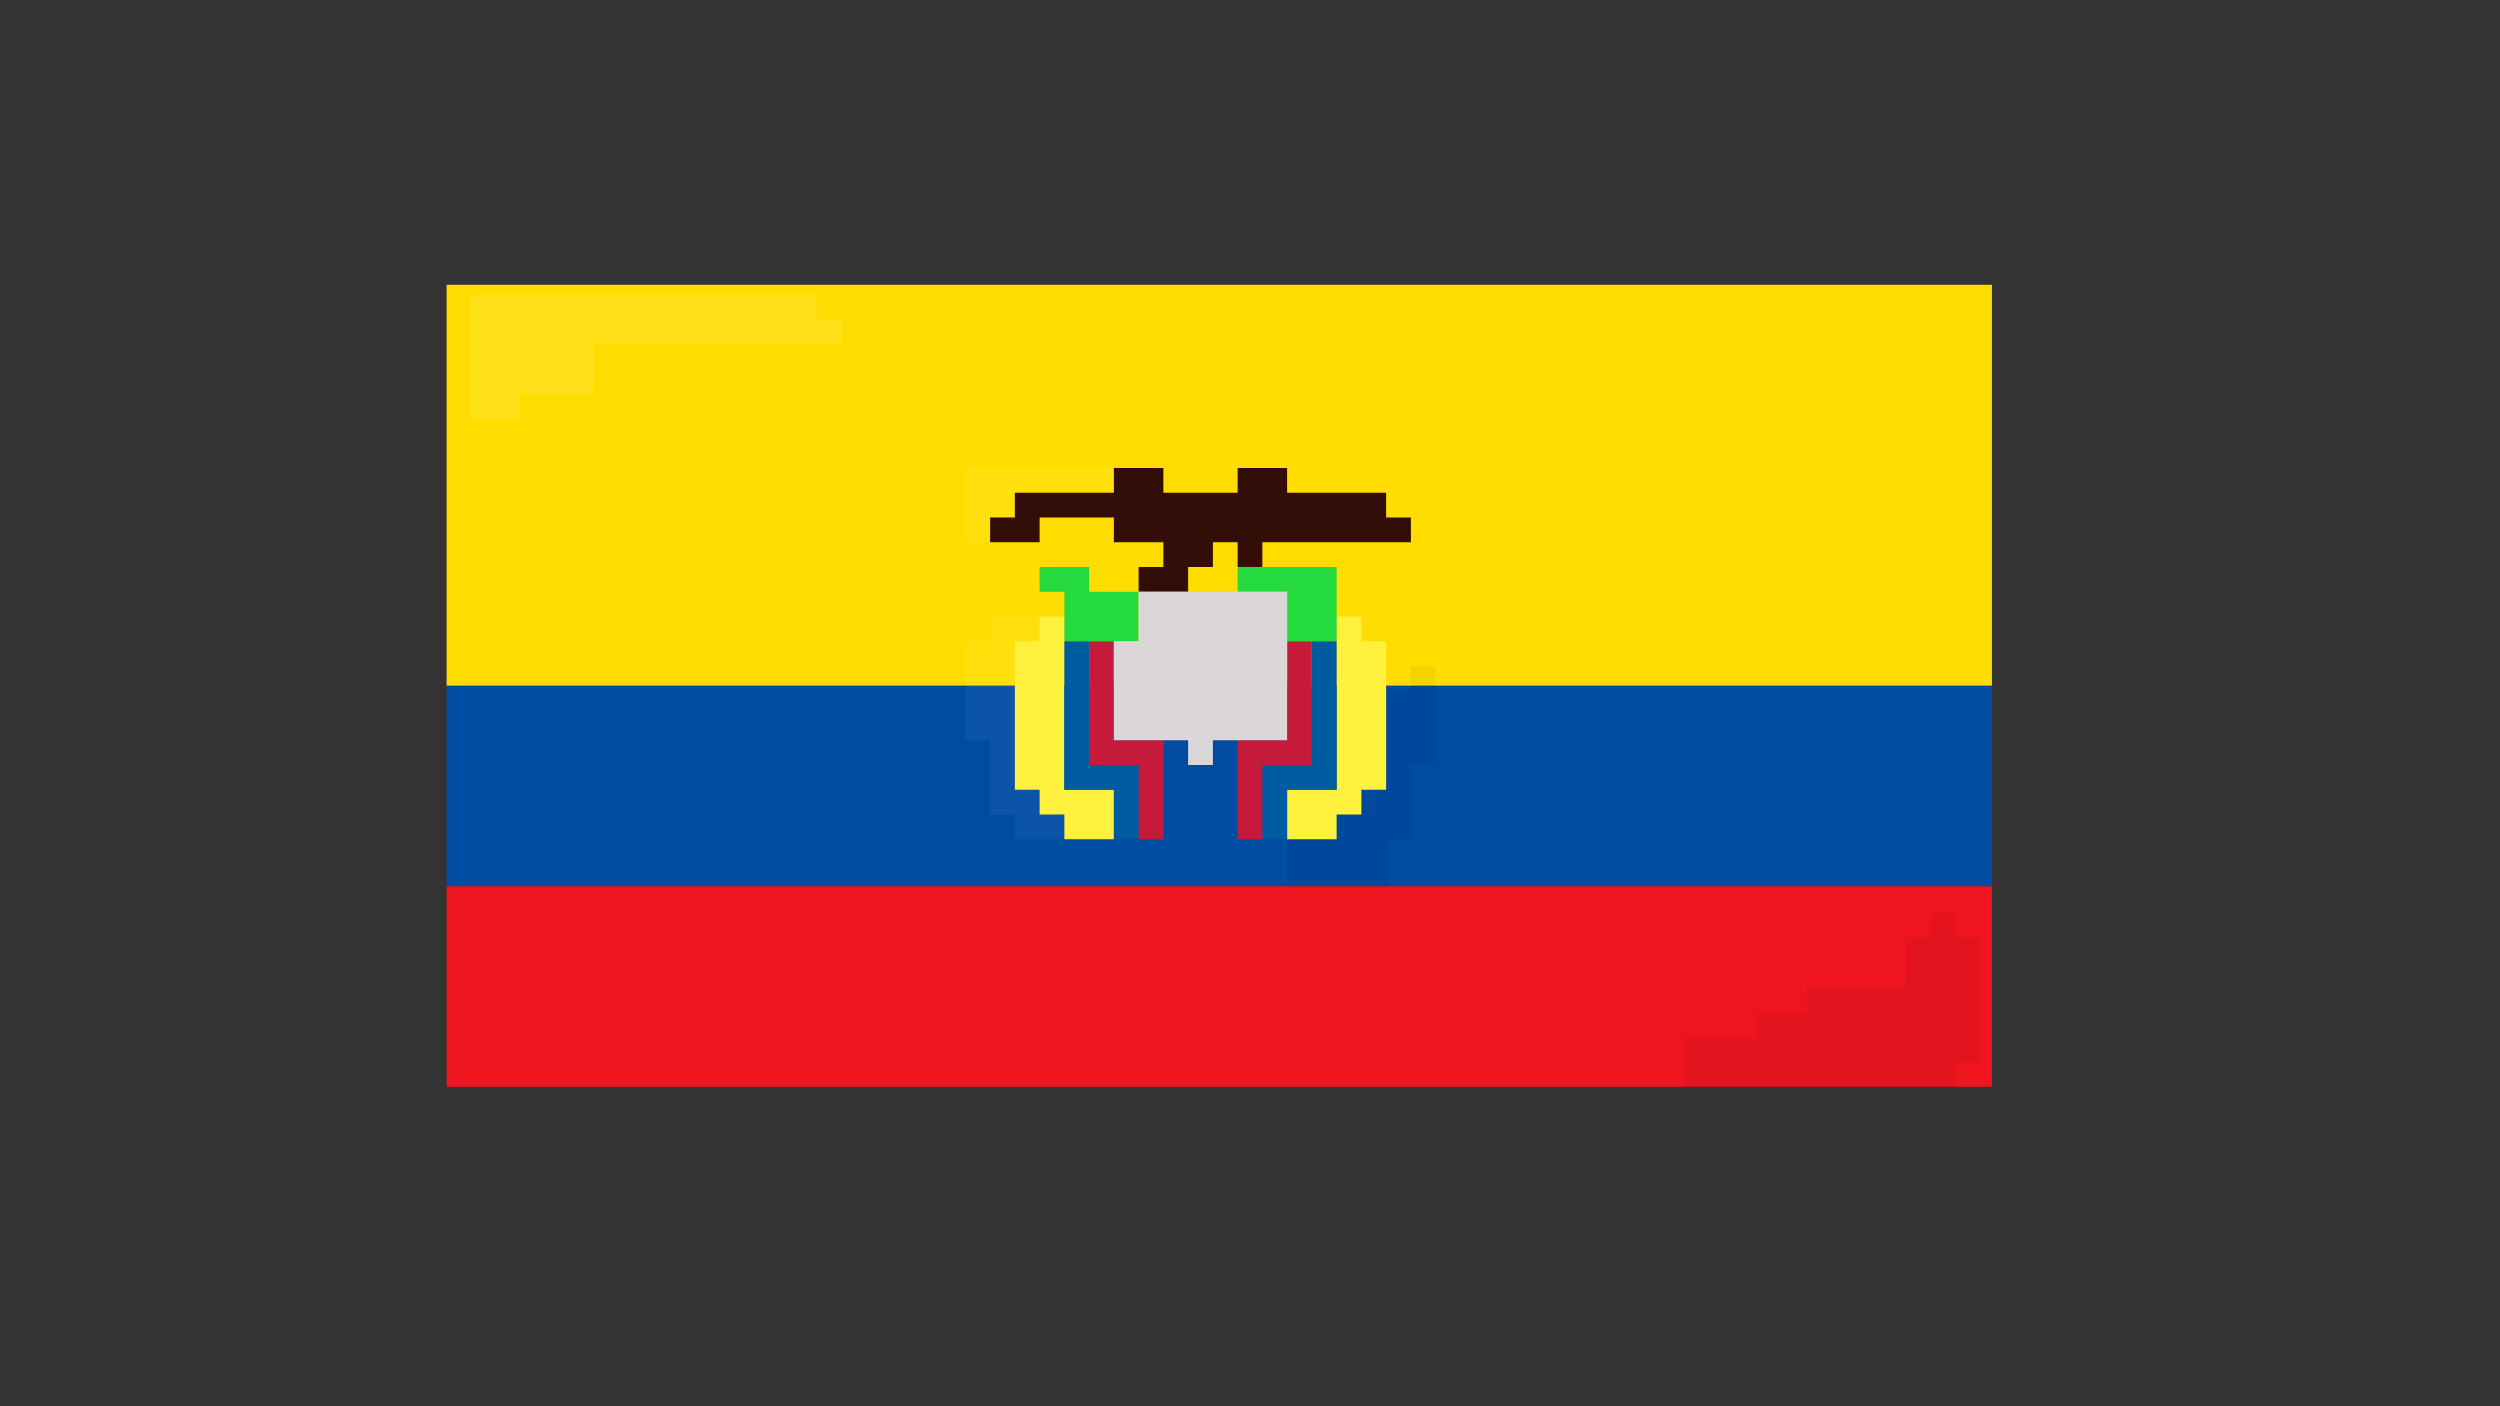 <?xml version="1.0" encoding="UTF-8"?>
<svg id="Layer_1" xmlns="http://www.w3.org/2000/svg" version="1.1" viewBox="0 0 1920 1080">
  <rect x="0" y="0" width="1920" height="1080" fill="#333333" stroke="none"/>
  <!-- Generator: Adobe Illustrator 29.6.1, SVG Export Plug-In . SVG Version: 2.1.1 Build 9)  -->
  <defs>
    <style>
      .st0, .st1 {
        opacity: .05;
      }

      .st0, .st2 {
        fill: #fff;
      }

      .st3 {
        fill: #fff13e;
      }

      .st4 {
        fill: #fd0;
      }

      .st5 {
        fill: none;
      }

      .st6 {
        fill: #25da3f;
      }

      .st7 {
        fill: #004ca3;
      }

      .st8 {
        fill: #330e08;
      }

      .st2 {
        opacity: .1;
      }

      .st9 {
        fill: #dbd7d8;
      }

      .st10 {
        fill: #005ca0;
      }

      .st11 {
        fill: #c61a3b;
      }

      .st12 {
        fill: #ee151e;
      }
    </style>
  </defs>
  <rect class="st4" x="343" y="218.73" width="1186.8" height="307.96"/>
  <rect class="st7" x="343" y="526.69" width="1186.8" height="153.98"/>
  <rect class="st12" x="343" y="680.67" width="1186.8" height="153.98"/>
  <path class="st5" d="M931.49,416.44v19.01h-19.01v19.01h38.02v-38.02h-19.01ZM931.49,416.44v19.01h-19.01v19.01h38.02v-38.02h-19.01ZM931.49,416.44v19.01h-19.01v19.01h38.02v-38.02h-19.01ZM931.49,416.44v19.01h-19.01v19.01h38.02v-38.02h-19.01ZM931.49,416.44v19.01h-19.01v19.01h38.02v-38.02h-19.01ZM931.49,416.44v19.01h-19.01v19.01h38.02v-38.02h-19.01ZM931.49,416.44v19.01h-19.01v19.01h38.02v-38.02h-19.01ZM931.49,416.44v19.01h-19.01v19.01h38.02v-38.02h-19.01ZM931.49,416.44v19.01h-19.01v19.01h38.02v-38.02h-19.01ZM931.49,416.44v19.01h-19.01v19.01h38.02v-38.02h-19.01ZM931.49,416.44v19.01h-19.01v19.01h38.02v-38.02h-19.01ZM931.49,416.44v19.01h-19.01v19.01h38.02v-38.02h-19.01ZM931.49,435.45h-19.01v19.01h38.02v-38.02h-19.01v19.01ZM931.49,416.44v19.01h-19.01v19.01h38.02v-38.02h-19.01ZM931.49,416.44v19.01h-19.01v19.01h38.02v-38.02h-19.01ZM931.49,416.44v19.01h-19.01v19.01h38.02v-38.02h-19.01ZM931.49,416.44v19.01h-19.01v19.01h38.02v-38.02h-19.01ZM931.49,416.44v19.01h-19.01v19.01h38.02v-38.02h-19.01ZM931.49,435.45h-19.01v19.01h38.02v-38.02h-19.01v19.01ZM931.49,416.44v19.01h-19.01v19.01h38.02v-38.02h-19.01ZM931.49,416.44v19.01h-19.01v19.01h38.02v-38.02h-19.01ZM931.49,435.45h-19.01v19.01h38.02v-38.02h-19.01v19.01ZM931.49,435.45h-19.01v19.01h38.02v-38.02h-19.01v19.01ZM361.19,226.34h266.14v19.01h19.01v19.01h-190.1v38.02h-57.03v19.01h-38.02v-95.05ZM1520.79,815.64h-19.01v19.01h-209.11v-38.02h57.03v-19.01h38.02v-19.01h76.04v-38.02h19.01v-19.01h19.01v19.01h19.01v95.05ZM950.5,454.46v-38.02h-19.01v19.01h-19.01v19.01h38.02ZM931.49,435.45h-19.01v19.01h38.02v-38.02h-19.01v19.01ZM931.49,416.44v19.01h-19.01v19.01h38.02v-38.02h-19.01ZM931.49,416.44v19.01h-19.01v19.01h38.02v-38.02h-19.01ZM931.49,416.44v19.01h-19.01v19.01h38.02v-38.02h-19.01ZM931.49,416.44v19.01h-19.01v19.01h38.02v-38.02h-19.01ZM931.49,435.45h-19.01v19.01h38.02v-38.02h-19.01v19.01ZM931.49,416.44v19.01h-19.01v19.01h38.02v-38.02h-19.01ZM931.49,416.44v19.01h-19.01v19.01h38.02v-38.02h-19.01ZM931.49,416.44v19.01h-19.01v19.01h38.02v-38.02h-19.01ZM931.49,416.44v19.01h-19.01v19.01h38.02v-38.02h-19.01ZM931.49,416.44v19.01h-19.01v19.01h38.02v-38.02h-19.01ZM931.49,416.44v19.01h-19.01v19.01h38.02v-38.02h-19.01ZM931.49,416.44v19.01h-19.01v19.01h38.02v-38.02h-19.01ZM931.49,416.44v19.01h-19.01v19.01h38.02v-38.02h-19.01ZM931.49,416.44v19.01h-19.01v19.01h38.02v-38.02h-19.01ZM931.49,416.44v19.01h-19.01v19.01h38.02v-38.02h-19.01ZM931.49,416.44v19.01h-19.01v19.01h38.02v-38.02h-19.01ZM931.49,416.44v19.01h-19.01v19.01h38.02v-38.02h-19.01ZM931.49,416.44v19.01h-19.01v19.01h38.02v-38.02h-19.01Z"/>
  <polygon class="st1" points="1102.57 511.49 1102.57 587.52 1083.56 587.52 1083.56 644.55 1064.55 644.55 1064.55 682.57 988.51 682.57 988.51 644.55 1026.53 644.55 1026.53 625.54 1045.54 625.54 1045.54 606.53 1064.55 606.53 1064.55 530.5 1083.56 530.5 1083.56 511.49 1102.57 511.49"/>
  <polygon class="st0" points="855.45 359.41 855.45 378.42 779.41 378.42 779.41 397.43 760.4 397.43 760.4 416.44 741.39 416.44 741.39 359.41 855.45 359.41"/>
  <polygon class="st1" points="1520.79 720.59 1520.79 815.64 1501.78 815.64 1501.78 834.65 1292.67 834.65 1292.67 796.63 1349.7 796.63 1349.7 777.62 1387.72 777.62 1387.72 758.61 1463.76 758.61 1463.76 720.59 1482.77 720.59 1482.77 701.58 1501.78 701.58 1501.78 720.59 1520.79 720.59"/>
  <polygon class="st3" points="1064.55 492.48 1064.55 606.53 1045.54 606.53 1045.54 625.54 1026.53 625.54 1026.53 644.55 988.51 644.55 988.51 606.53 1026.53 606.53 1026.53 473.47 1045.54 473.47 1045.54 492.48 1064.55 492.48"/>
  <polygon class="st8" points="1083.56 397.43 1083.56 416.44 969.5 416.44 969.5 435.45 950.5 435.45 950.5 416.44 931.49 416.44 931.49 435.45 912.48 435.45 912.48 454.46 874.46 454.46 874.46 435.45 893.47 435.45 893.47 416.44 855.45 416.44 855.45 397.43 798.42 397.43 798.42 416.44 760.4 416.44 760.4 397.43 779.41 397.43 779.41 378.42 855.45 378.42 855.45 359.41 893.47 359.41 893.47 378.42 950.5 378.42 950.5 359.41 988.51 359.41 988.51 378.42 1064.55 378.42 1064.55 397.43 1083.56 397.43"/>
  <polygon class="st3" points="855.45 606.53 855.45 644.55 817.43 644.55 817.43 625.54 798.42 625.54 798.42 606.53 779.41 606.53 779.41 492.48 798.42 492.48 798.42 473.47 817.43 473.47 817.43 606.53 855.45 606.53"/>
  <polygon class="st6" points="874.46 454.46 874.46 492.48 817.43 492.48 817.43 454.46 798.42 454.46 798.42 435.45 836.44 435.45 836.44 454.46 874.46 454.46"/>
  <polygon class="st6" points="1026.53 435.45 1026.53 492.48 988.51 492.48 988.51 454.46 950.5 454.46 950.5 435.45 1026.53 435.45"/>
  <polygon class="st10" points="874.46 587.52 874.46 644.55 855.45 644.55 855.45 606.53 817.43 606.53 817.43 492.48 836.44 492.48 836.44 587.52 874.46 587.52"/>
  <polygon class="st10" points="1026.53 492.48 1026.53 606.53 988.51 606.53 988.51 644.55 969.5 644.55 969.5 587.52 1007.52 587.52 1007.52 492.48 1026.53 492.48"/>
  <polygon class="st11" points="893.47 568.51 893.47 644.55 874.46 644.55 874.46 587.52 836.44 587.52 836.44 492.48 855.45 492.48 855.45 568.51 893.47 568.51"/>
  <polygon class="st11" points="1007.52 492.48 1007.52 587.52 969.5 587.52 969.5 644.55 950.5 644.55 950.5 568.51 988.51 568.51 988.51 492.48 1007.52 492.48"/>
  <polygon class="st9" points="988.51 454.46 988.51 568.51 931.49 568.51 931.49 587.52 912.48 587.52 912.48 568.51 855.45 568.51 855.45 492.48 874.46 492.48 874.46 454.46 988.51 454.46"/>
  <polygon class="st2" points="646.34 245.35 646.34 264.36 456.24 264.36 456.24 302.38 399.21 302.38 399.21 321.39 361.19 321.39 361.19 226.34 627.33 226.34 627.33 245.35 646.34 245.35"/>
  <polygon class="st0" points="817.43 625.54 817.43 644.55 779.41 644.55 779.41 625.54 760.4 625.54 760.4 568.51 741.39 568.51 741.39 492.48 760.4 492.48 760.4 473.47 798.42 473.47 798.42 492.48 779.41 492.48 779.41 606.53 798.42 606.53 798.42 625.54 817.43 625.54"/>
</svg>